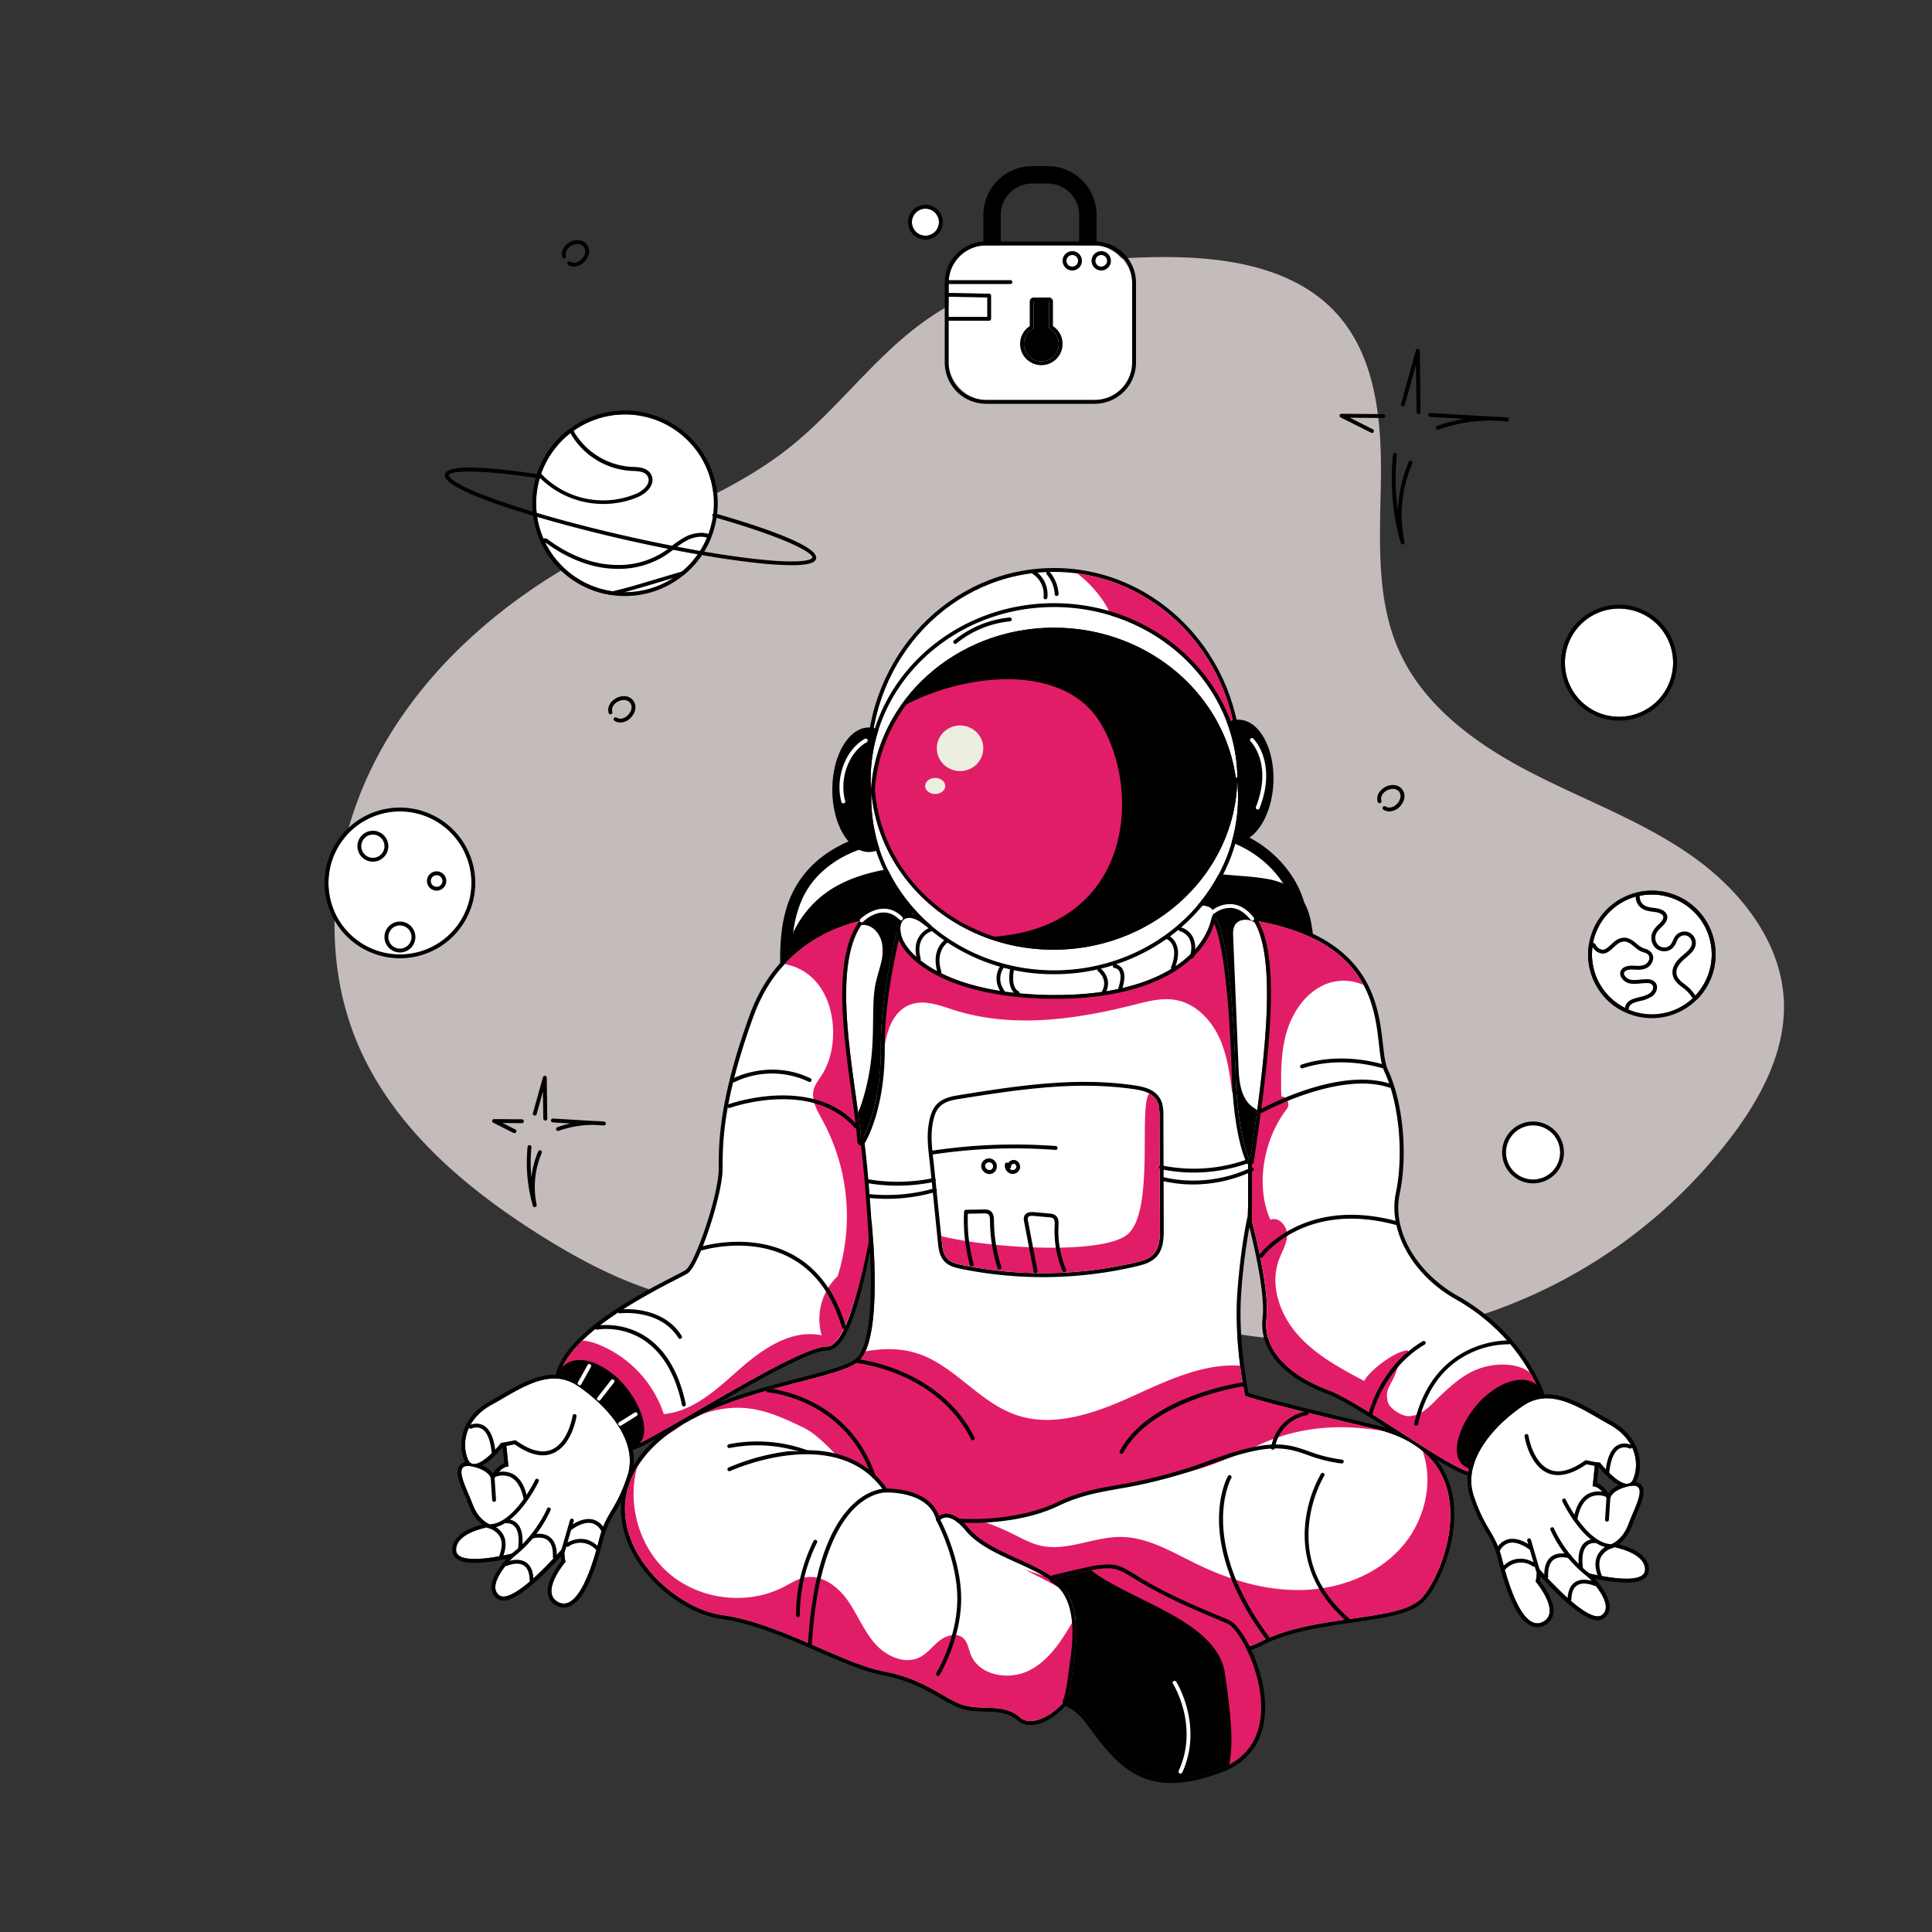 <svg xmlns="http://www.w3.org/2000/svg" width="1000" height="1000" viewBox="0 0 1000 1000">
  <rect x="0" y="0" width="1000" height="1000" fill="#333333" stroke="none"/>
  <g id="f472c174-ebd4-433e-bcc3-d66e2d7cf428" data-name="Password is changed">
    <g id="b9c77ef3-aada-41b2-9bb4-de27dfca851a" data-name="background">
      <path d="M370.34,674.62c-32.51-2.74-62.73-17.73-90.36-35.06-38.85-24.37-75.66-55.51-94.08-97.5C165,494.47,171,437.59,195.31,391.68s65.49-81.43,111.49-105.6c34.08-17.91,71.49-30.37,101.65-54.31,24.8-19.69,43.58-46.32,69.22-64.92,35.37-25.64,80.72-33.66,124.41-33.8,32.56-.11,68.25,5.28,90,29.51C712.24,185,715.16,217.8,714.75,248s-2.88,61.73,9.56,89.22c12.85,28.39,39.71,47.87,67.35,62.24s57.35,25.08,83,42.84S922,487,923.32,518.14c1.12,26.05-12.11,50.64-28,71.32A267.22,267.22,0,0,1,581.5,673.75c-30.2-12.45-59-30.68-91.49-33.76-40.76-3.87-79.41,16.66-115.2,36.55" style="fill: #c4bbbb"/>
    </g>
    <g id="abbb5e9f-c98b-4d37-93a3-b6133769aca8" data-name="Planets">
      <g>
        <circle cx="207" cy="457" r="37" style="fill: #fff"/>
        <path d="M207,420a37,37,0,1,1-37,37,37,37,0,0,1,37-37m0-2a39,39,0,1,0,39,39,39.05,39.05,0,0,0-39-39Z"/>
      </g>
      <g>
        <circle cx="193" cy="438" r="6" style="fill: #fff"/>
        <path d="M193,432a6,6,0,1,1-6,6,6,6,0,0,1,6-6m0-2a8,8,0,1,0,8,8,8,8,0,0,0-8-8Z"/>
      </g>
      <g>
        <circle cx="207" cy="485" r="6" style="fill: #fff"/>
        <path d="M207,479a6,6,0,1,1-6,6,6,6,0,0,1,6-6m0-2a8,8,0,1,0,8,8,8,8,0,0,0-8-8Z"/>
      </g>
      <g>
        <circle cx="226" cy="456" r="3" style="fill: #fff"/>
        <path d="M226,453a3,3,0,1,1-3,3,3,3,0,0,1,3-3m0-2a5,5,0,1,0,5,5,5,5,0,0,0-5-5Z"/>
      </g>
      <g>
        <circle cx="855" cy="494" r="31" style="fill: #fff"/>
        <path d="M855,463a31,31,0,1,1-31,31,31,31,0,0,1,31-31m0-2a33,33,0,1,0,33,33,33,33,0,0,0-33-33Z"/>
      </g>
      <g>
        <path d="M840.62,487.33c3.49,0,5.74,3.89,9,5.21,1.23.5,2.7.68,3.54,1.7,1.38,1.68-.08,4.38-2.1,5.19a8.5,8.5,0,0,1-3.17.5c-1.1,0-2.21-.1-3.29-.11h-.06c-2.16,0-4.61.62-5.57,2.55-1.37,2.75,1.45,6,4.45,6.62a11.53,11.53,0,0,0,2.48.25c2.09,0,4.21-.4,6.32-.4h.38a3.49,3.49,0,0,1,2.54.84c1.19,1.29.14,3.45-1.3,4.44-3.81,2.64-10.07,1.75-12.23,5.85a4.94,4.94,0,0,0-.53,1.74A30.88,30.88,0,0,1,824.27,490a6.27,6.27,0,0,0,5.22,3.56,3.64,3.64,0,0,0,.57,0c4.09-.51,6.28-6,10.41-6.19h.15m0-2h-.22c-2.87.1-4.88,2-6.65,3.62-1.34,1.24-2.6,2.42-3.94,2.59l-.32,0a4.4,4.4,0,0,1-3.47-2.51,2,2,0,0,0-1.75-1.05,1.5,1.5,0,0,0-.37,0,2,2,0,0,0-1.62,1.71,32.93,32.93,0,0,0,17.92,33.74,1.9,1.9,0,0,0,.9.22,2,2,0,0,0,2-1.77,2.64,2.64,0,0,1,.31-1c.86-1.64,3-2.18,5.51-2.8a18.14,18.14,0,0,0,6.09-2.34,6.3,6.3,0,0,0,2.65-4.23,4,4,0,0,0-1-3.21,5.51,5.51,0,0,0-4-1.49h-.43a33.29,33.29,0,0,0-3.36.21c-1,.09-2,.19-3,.19a9.86,9.86,0,0,1-2.06-.2,4.69,4.69,0,0,1-3-2.3,1.54,1.54,0,0,1-.07-1.48c.52-1.06,2.3-1.44,3.78-1.44.53,0,1,0,1.55.05s1.19.06,1.8.06a10.68,10.68,0,0,0,3.9-.64,6.46,6.46,0,0,0,3.75-4.23,4.5,4.5,0,0,0-.83-4.08,6.74,6.74,0,0,0-3.45-2c-.32-.1-.63-.2-.89-.31a12.67,12.67,0,0,1-3.14-2.15c-1.8-1.5-3.85-3.2-6.63-3.2Z"/>
        <path d="M855,463a31,31,0,0,1,22.5,52.31,19.29,19.29,0,0,0-4.69-5.21c-2.06-1.6-4.48-3.21-5-5.76-.68-3.12,1.76-6,4.19-8.07s5.25-4.24,5.71-7.39a6.08,6.08,0,0,0-3.7-6.36,5.38,5.38,0,0,0-2-.38,6.11,6.11,0,0,0-5,2.56c-1,1.43-1.31,3.27-2.53,4.49a4.24,4.24,0,0,1-3,1.19,4.61,4.61,0,0,1-3-1.06,5.31,5.31,0,0,1-1.24-6.05c.77-1.71,2.32-2.91,3.62-4.26s2.45-3.15,2.08-5c-.49-2.36-3.17-3.52-5.54-3.89s-5-.41-6.85-1.94a5.43,5.43,0,0,1-1.82-4.55A31.56,31.56,0,0,1,855,463m0-2a33.33,33.33,0,0,0-6.75.69,2,2,0,0,0-1.59,1.87,7.35,7.35,0,0,0,2.55,6.18c1.95,1.62,4.38,1.93,6.52,2.2.43.05.87.11,1.29.18,1.63.25,3.62,1,3.89,2.31.17.83-.4,2-1.56,3.19-.29.31-.59.6-.89.89a12.91,12.91,0,0,0-3.11,3.94,7.29,7.29,0,0,0,1.75,8.39,6.63,6.63,0,0,0,4.29,1.54,6.24,6.24,0,0,0,4.45-1.77,10.06,10.06,0,0,0,1.95-3.19,11.89,11.89,0,0,1,.82-1.6,4.09,4.09,0,0,1,3.33-1.68,3.51,3.51,0,0,1,1.31.24,4.08,4.08,0,0,1,2.44,4.2c-.32,2.19-2.45,4-4.51,5.73l-.52.43c-3.93,3.35-5.57,6.72-4.84,10,.65,3,3,4.83,5.13,6.44l.63.48a17.21,17.21,0,0,1,4.2,4.65,2,2,0,0,0,1.49,1h.23a2,2,0,0,0,1.45-.62A33,33,0,0,0,855,461Z"/>
      </g>
      <g>
        <circle cx="838" cy="343" r="28" style="fill: #fff"/>
        <path d="M838,315a28,28,0,1,1-28,28,28,28,0,0,1,28-28m0-2a30,30,0,1,0,30,30,30,30,0,0,0-30-30Z"/>
      </g>
      <g>
        <circle cx="323.5" cy="260.5" r="46" style="fill: #fff"/>
        <path d="M323.5,214.5a46,46,0,1,1-46,46,46,46,0,0,1,46-46m0-2a48,48,0,1,0,48,48,48.05,48.05,0,0,0-48-48Z"/>
      </g>
      <g>
        <circle cx="479" cy="115" r="7" style="fill: #fff"/>
        <path d="M479,108a7,7,0,1,1-7,7,7,7,0,0,1,7-7m0-2a9,9,0,1,0,9,9,9,9,0,0,0-9-9Z"/>
      </g>
      <g>
        <circle cx="793.5" cy="596.5" r="14" style="fill: #fff"/>
        <path d="M793.5,582.5a14,14,0,1,1-14,14,14,14,0,0,1,14-14m0-2a16,16,0,1,0,16,16,16,16,0,0,0-16-16Z"/>
      </g>
      <path d="M542.32,95a16.27,16.27,0,0,1,16.25,16.25v20.5A16.27,16.27,0,0,1,542.32,148h-8.07A16.27,16.27,0,0,1,518,131.75v-20.5A16.27,16.27,0,0,1,534.25,95h8.07m0-9h-8.07A25.26,25.26,0,0,0,509,111.25v20.5A25.26,25.26,0,0,0,534.25,157h8.07a25.25,25.25,0,0,0,25.25-25.25v-20.5A25.25,25.25,0,0,0,542.32,86Z"/>
      <g>
        <rect x="491" y="127" width="95" height="80" rx="19.38" style="fill: #fff"/>
        <path d="M566.62,127A19.38,19.38,0,0,1,586,146.38v41.24A19.38,19.38,0,0,1,566.62,207H510.38A19.38,19.38,0,0,1,491,187.62V146.38A19.38,19.38,0,0,1,510.38,127h56.24m0-2H510.38A21.4,21.4,0,0,0,489,146.38v41.24A21.4,21.4,0,0,0,510.38,209h56.24A21.4,21.4,0,0,0,588,187.62V146.38A21.4,21.4,0,0,0,566.62,125Z"/>
      </g>
      <g>
        <path d="M543,170V156h-8V170a9,9,0,1,0,8,0Z"/>
        <path d="M543,156V170a9,9,0,1,1-8,0V156h8m0-2h-8a2,2,0,0,0-2,2v12.79a11,11,0,1,0,12,0V156a2,2,0,0,0-2-2Z"/>
      </g>
      <path d="M512,166H491a1,1,0,0,1,0-2h20V154l-20-.41a1,1,0,0,1-1-1,1,1,0,0,1,1-1l21,.43a1,1,0,0,1,1,1v12A1,1,0,0,1,512,166Z"/>
      <path d="M555,140a5,5,0,1,1,5-5A5,5,0,0,1,555,140Zm0-8a3,3,0,1,0,3,3A3,3,0,0,0,555,132Z"/>
      <path d="M570,140a5,5,0,1,1,5-5A5,5,0,0,1,570,140Zm0-8a3,3,0,1,0,3,3A3,3,0,0,0,570,132Z"/>
      <path d="M523,147H491a1,1,0,0,1,0-2h32a1,1,0,0,1,0,2Z"/>
      <g>
        <g>
          <path d="M355.41,279.81c-3.75,2-6.88,4.92-10.39,7.29-10,6.76-22.8,8.64-34.65,6.45-10.28-1.9-19.84-6.67-28.24-12.93A46,46,0,0,0,317.07,306c6.21-1.44,12.36-3.25,18.45-5.06L353,295.79a46.18,46.18,0,0,0,12.94-17.52C362.53,277.23,358.62,278.12,355.41,279.81Z" style="fill: #fff"/>
          <path d="M362.82,277.83a10.94,10.94,0,0,1,3.12.44A46.18,46.18,0,0,1,353,295.79L335.52,301c-6.09,1.81-12.24,3.62-18.45,5.06a46,46,0,0,1-34.94-25.42c8.4,6.26,18,11,28.24,12.93a52.6,52.6,0,0,0,9.46.87A44.84,44.84,0,0,0,345,287.1c3.51-2.37,6.64-5.32,10.39-7.29a16.28,16.28,0,0,1,7.41-2m0-2a18.27,18.27,0,0,0-8.34,2.21,47.91,47.91,0,0,0-6.87,4.67c-1.21.93-2.46,1.89-3.71,2.74a42.63,42.63,0,0,1-24.07,7,50.76,50.76,0,0,1-9.1-.84c-9.31-1.72-18.53-5.95-27.41-12.57a2,2,0,0,0-1.19-.39,2,2,0,0,0-1.8,2.87A47.88,47.88,0,0,0,316.79,308a1.37,1.37,0,0,0,.28,0,1.73,1.73,0,0,0,.45-.05c6.09-1.41,12-3.14,18.57-5.09l8.74-2.6,8.74-2.59a2,2,0,0,0,.71-.39,48.32,48.32,0,0,0,13.5-18.27,2,2,0,0,0-1.26-2.69,12.83,12.83,0,0,0-3.7-.53Z"/>
        </g>
        <g>
          <path d="M329.39,255.5c3.74-1.57,7.86-5.46,5.86-9-1.47-2.59-5.07-2.67-8-2.78a38.89,38.89,0,0,1-31.39-18.57c-.19-.32-.36-.65-.54-1a46.13,46.13,0,0,0-15.15,21,44.21,44.21,0,0,0,49.26,10.34Z" style="fill: #fff"/>
          <path d="M295.28,224.18c.18.32.35.65.54,1a38.89,38.89,0,0,0,31.39,18.57c3,.11,6.57.19,8,2.78,2,3.54-2.12,7.43-5.86,9a44.21,44.21,0,0,1-49.26-10.34,46.13,46.13,0,0,1,15.15-21m0-2a2,2,0,0,0-1.23.43,47.92,47.92,0,0,0-15.8,21.88,2,2,0,0,0,.44,2,46.53,46.53,0,0,0,51.47,10.8c2.65-1.11,6.14-3.56,7.26-6.84a5.94,5.94,0,0,0-.43-5c-2-3.52-6.37-3.68-9.56-3.79h-.15a37,37,0,0,1-29.75-17.6l-.3-.54-.2-.37a2,2,0,0,0-1.35-1,2.58,2.58,0,0,0-.4,0Z"/>
        </g>
      </g>
      <path d="M409.68,292.54a173.71,173.71,0,0,1-18-1.17c-18.46-2-42.64-6.25-68.06-12-38.6-8.76-95.3-25-93.29-33.86,1.35-6,27.63-3.18,49.43.18a1,1,0,0,1-.3,2c-33.72-5.2-46.69-3.88-47.18-1.72,0,.15-.55,3.83,25.42,13,17.44,6.16,41,12.72,66.36,18.47s49.44,10,67.84,12c27.37,2.94,28.5-.61,28.54-.76.55-2.44-12.58-10.06-51-21.08a1,1,0,1,1,.56-1.92c20.24,5.8,54,16.56,52.42,23.44C422.17,290.06,421.61,292.54,409.68,292.54Z"/>
    </g>
    <g id="f77ea57f-5167-4854-9693-1a953a359980" data-name="pattern">
      <path d="M734.23,214.33a1,1,0,0,1-1-1l-.31-24.65-5.8,20.9a1,1,0,1,1-1.93-.53l7.67-27.66a1,1,0,0,1,2,.26l.4,31.66a1,1,0,0,1-1,1Z"/>
      <path d="M744.2,222.39a1,1,0,0,1-.34-1.94,83.18,83.18,0,0,1,14.1-3.64l-17.82-1.06a1,1,0,1,1,.12-2l32.59,1.93c2.43,0,4.84.18,7.25.44a1,1,0,0,1-.16,2l-7.16-.43a81,81,0,0,0-28.25,4.65A1,1,0,0,1,744.2,222.39Z"/>
      <path d="M726,281.81a1,1,0,0,1-1-.73A122.47,122.47,0,0,1,721,235.41a1,1,0,0,1,1.09-.9,1,1,0,0,1,.9,1.1,120.41,120.41,0,0,0,.58,28.82,69.88,69.88,0,0,1,5.57-25.29,1,1,0,1,1,1.83.79,68.16,68.16,0,0,0-4,40.67,1,1,0,0,1-.73,1.18A1,1,0,0,1,726,281.81Z"/>
      <path d="M710.1,224.07a.91.91,0,0,1-.45-.11l-15.75-7.9a1,1,0,0,1-.52-1.12,1,1,0,0,1,1-.77h0l21.62.18a1,1,0,0,1,1,1,1,1,0,0,1-1,1h0l-17.33-.14,11.91,6a1,1,0,0,1-.45,1.89Z"/>
      <path d="M719.07,420a5.65,5.65,0,0,1-3-.89,1,1,0,0,1-.31-1.38,1,1,0,0,1,1.38-.31c2.06,1.3,4.52.2,6.06-1.46s2.42-4.22,1-6.15-4.17-1.77-6.19-.74-3.73,3.11-3,5.44a1,1,0,0,1-1.91.58c-1-3.43,1.28-6.39,4-7.8s6.52-1.55,8.69,1.31,1,6.43-1.07,8.71A7.85,7.85,0,0,1,719.07,420Z"/>
      <path d="M282.22,580a1,1,0,0,1-1-1L281,565l-3.22,11.61a1,1,0,1,1-1.92-.54L281,557.73a1,1,0,0,1,2,.26l.27,21a1,1,0,0,1-1,1Z"/>
      <path d="M288.84,585.37a1,1,0,0,1-.95-.67,1,1,0,0,1,.61-1.27,54.82,54.82,0,0,1,6.76-1.93l-9.14-.54a1,1,0,1,1,.12-2l21.63,1.29c1.62,0,3.23.12,4.84.29a1,1,0,0,1,.89,1.07,1,1,0,0,1-1.06.92l-4.75-.28a53.43,53.43,0,0,0-18.62,3.06A1,1,0,0,1,288.84,585.37Z"/>
      <path d="M276.79,624.81a1,1,0,0,1-1-.73,81.69,81.69,0,0,1-2.71-30.44,1,1,0,0,1,1.1-.9,1,1,0,0,1,.89,1.1,78.7,78.7,0,0,0,0,15.5A46.5,46.5,0,0,1,278.55,596a1,1,0,1,1,1.84.79,44.82,44.82,0,0,0-2.62,26.79,1,1,0,0,1-.74,1.18Z"/>
      <path d="M266.2,586.48a1,1,0,0,1-.45-.1l-10.45-5.25a1,1,0,0,1-.53-1.13,1,1,0,0,1,1-.76h0l14.36.11a1,1,0,0,1,0,2h0l-10-.08,6.61,3.32a1,1,0,0,1,.44,1.34A1,1,0,0,1,266.2,586.48Z"/>
      <path d="M321.07,374a5.65,5.65,0,0,1-3-.89,1,1,0,0,1-.31-1.38,1,1,0,0,1,1.38-.31c2.06,1.3,4.52.2,6.06-1.46s2.42-4.22.95-6.15-4.17-1.77-6.19-.74-3.73,3.11-3,5.44a1,1,0,0,1-1.91.58c-1-3.43,1.28-6.39,4-7.8s6.52-1.55,8.69,1.31,1,6.43-1.07,8.71A7.85,7.85,0,0,1,321.07,374Z"/>
      <path d="M297.07,138a5.65,5.65,0,0,1-3-.89,1,1,0,0,1-.31-1.38,1,1,0,0,1,1.38-.31c2.06,1.3,4.52.2,6.06-1.46s2.42-4.22.95-6.15-4.17-1.77-6.19-.74-3.73,3.11-3,5.44a1,1,0,0,1-1.91.58c-1-3.43,1.28-6.39,4-7.8s6.52-1.55,8.69,1.31,1,6.43-1.07,8.71A7.85,7.85,0,0,1,297.07,138Z"/>
    </g>
    <g id="a9c01e3b-f151-4370-b055-461dc0c9b322" data-name="astronaut">
      <g>
        <path d="M407.52,514c-1.29-19.56-2.15-40.8,8.94-57,7.8-11.38,20.64-18.54,34-22.17s27.26-4.09,41.06-4.52l89.19-2.82c21.68-.68,44.35-1.16,63.85,8.32s34.33,32.38,27.21,52.86" style="fill: #fff"/>
        <path d="M410.52,514c-1.37-20.92-2.59-45.27,13.46-61.32,16.86-16.87,42.26-18.52,64.71-19.25q40.44-1.33,80.89-2.56c12.26-.38,24.57-1,36.84-.47,11.56.52,23.37,2.2,34.05,6.87,17,7.44,31.88,24.91,29.88,44.17a32.65,32.65,0,0,1-1.52,6.47,3,3,0,1,0,5.78,1.59c7-20.39-5.93-41.87-22.77-52.93-10-6.59-22-9.69-33.82-11.2-12.23-1.56-24.6-1.24-36.89-.86l-83.33,2.63c-24.47.77-51.53.66-72,16.12a52.17,52.17,0,0,0-18.95,27.57c-3.22,11.21-3.33,23.11-2.8,34.67.13,2.84.31,5.67.5,8.5a3.06,3.06,0,0,0,3,3,3,3,0,0,0,3-3Z"/>
      </g>
      <g>
        <path d="M403.56,579c3.82-18.56,1.52-37.76,1.94-56.71s4.26-39.14,17.61-52.59c14.49-14.57,36.6-17.86,57.11-19.2,55.42-3.61,111,1.31,166.33,6.23,8,.71,16.67,1.71,22.43,7.3,5.93,5.76,7.08,14.71,7.9,22.93l7.28,73.41c.74,7.42,1.47,15-.06,22.28s-5.69,14.43-12.41,17.67c-4.35,2.1-9.31,2.39-14.13,2.65l-201,10.87c-12.63.68-25.87,1.25-37.3-4.18s-20.06-19-15.55-30.8"/>
        <path d="M406.45,579.82c5.18-25.56-1-51.83,4-77.37,2.06-10.52,6-21,13.26-29s17-12.79,27.3-15.6c10.87-3,22.14-3.91,33.35-4.55,14-.81,28-1.08,42-1,28.25.24,56.45,2.07,84.59,4.37q10.57.87,21.12,1.8c6.54.57,13.13,1,19.64,1.82,4.91.65,10.24,1.79,14.16,5,4.07,3.36,5.84,8.41,6.85,13.43,1.17,5.9,1.49,12,2.08,18l2.1,21.14,4.17,42c1.11,11.24,2.7,24.92-5.68,34-3.95,4.28-9.23,5.58-14.87,6-7,.51-13.95.77-20.92,1.15l-85.08,4.6-84.81,4.58c-6.7.37-13.39.81-20.09,1a85.4,85.4,0,0,1-18.43-.89c-5.54-1-11.09-2.85-15.59-6.34A27.26,27.26,0,0,1,407,592.83a17.87,17.87,0,0,1-.37-13.16,3,3,0,0,0-2.1-3.69,3.07,3.07,0,0,0-3.69,2.1c-3.89,10.54,1.36,22.15,9.42,29.17,9.71,8.45,23,10.16,35.41,10,6.82-.08,13.63-.57,20.44-.94l21.83-1.18,43.66-2.36,87.33-4.72L641,606.89c7.08-.39,14.22-.53,21.27-1.23,6.45-.63,12.5-2.51,17.08-7.3A30.78,30.78,0,0,0,687,583.47c1.45-6.91,1-14,.37-21-.69-7.2-1.42-14.4-2.14-21.59l-4.3-43.38c-.65-6.51-1-13.11-2.23-19.54-1-5.63-3-11.23-7-15.47S661.92,456,656.23,455c-6.38-1.19-12.94-1.5-19.4-2.07-29-2.56-58-5-87.05-6.05-14.46-.53-28.94-.72-43.41-.42-13.23.27-26.58.69-39.71,2.35-11.5,1.46-23,4-33.28,9.6a53.61,53.61,0,0,0-22.93,24.52c-11.05,23.69-7.05,50-7.71,75.23a116.82,116.82,0,0,1-2.07,20.1,3.07,3.07,0,0,0,2.09,3.69,3,3,0,0,0,3.69-2.09Z"/>
      </g>
      <g>
        <path d="M482,474c-35-3-76,8-92,52s-16,66-16,79-12,50-18,54-66,30-67,57,21.55,41.67,44,30c25-13,81-49,95-49s23-66,23-66,7,63-7,74-86,15-112,51,13,76,42,80,62,25,83,29,30,13,40,17,22-1,31,7,38-10,38-56c0,0,57,32,86,17s72-10,84-23,35.5-73.5-24.5-87.5-67-17-67-17-6-27-4-54,6-42,6-42,11,39,9,56,13,30,32,37,72,48,76,42,40-26,33-42-20-34-43-47-35-36-31-55,2-46-6-63,11-79-101-81S482,474,482,474Z" style="fill: #fff"/>
        <path d="M540.05,472.72c18.84,0,43.45.21,75.45.78,112,2,93,64,101,81s10,44,6,63,8,42,31,55,36,31,43,47-29,36-33,42a1.63,1.63,0,0,1-1.46.6c-9.57,0-56.83-36.07-74.54-42.6-19-7-34-20-32-37s-9-56-9-56-4,15-6,42,4,54,4,54,7,3,67,17S748,814,736,827s-55,8-84,23c-5.51,2.85-12,4-19,4-29.62,0-67-21-67-21,0,39-20.81,57.84-32.64,57.84A7.89,7.89,0,0,1,528,889c-9-8-21-3-31-7s-19-13-40-17-54-25-83-29-68-44-42-80,98-40,112-51,7-74,7-74-9,66-23,66-70,36-95,49a33.88,33.88,0,0,1-15.62,4c-16.17,0-29.14-13.43-28.38-34,1-27,61-53,67-57s18-41,18-54,0-35,16-79c14.4-39.59,49-52.46,81.32-52.46,3.6,0,7.17.16,10.68.46,0,0,11-1.28,58-1.28m0-2c-43.8,0-56.33,1.09-58.07,1.27-3.56-.3-7.15-.45-10.66-.45-18.12,0-34.84,4-48.35,11.64-16.3,9.18-28,23.36-34.85,42.14C372,569.65,372,591.78,372,605c0,13.64-12.28,49.11-17.11,52.34-.84.56-3.18,1.76-6.15,3.29C330.53,670,287.89,692,287,715.93c-.4,10.9,2.92,20.58,9.35,27.25a28.92,28.92,0,0,0,21,8.87,35.62,35.62,0,0,0,16.54-4.28c1.77-.92,3.7-1.95,5.75-3.08a61.39,61.39,0,0,0-9.29,10.14c-12.49,17.29-9.61,33.77-5,44.55,4.09,9.58,11.42,18.8,20.63,26,8.87,6.9,18.71,11.39,27.72,12.63,16.09,2.22,33.85,9.94,49.52,16.76,12.34,5.37,24,10.44,33.38,12.22,14,2.67,22.33,7.49,29.7,11.75a79.89,79.89,0,0,0,9.93,5.15c4.42,1.76,9.09,1.9,13.61,2,6.19.18,12,.35,16.8,4.59a9.85,9.85,0,0,0,6.69,2.35c7.3,0,15.88-5.81,22.4-15.16,5.3-7.62,11.57-20.86,12.19-41.36,9.47,5,39.75,19.68,65.08,19.68,7.78,0,14.47-1.42,19.89-4.22,14.06-7.28,31.72-9.78,47.3-12,16.48-2.33,30.71-4.35,37.25-11.43,8.44-9.15,20.06-36.78,13.16-59.27a41.18,41.18,0,0,0-7-13.52c9,5.46,15.15,8.53,18.44,8.53a3.49,3.49,0,0,0,3.12-1.49c.9-1.34,4.48-4.12,8.28-7.06,12.2-9.45,30.63-23.73,24.89-36.85-6.14-14-18.73-33.74-43.85-47.94-21.65-12.24-34-34-30-52.85,4.31-20.5,1.73-47.52-6.15-64.26-1.37-2.92-1.91-7.65-2.53-13.13-1.41-12.38-3.34-29.34-16.67-43.37-15.71-16.54-43.05-24.93-83.57-25.65-28.83-.51-54.23-.78-75.49-.78ZM646.23,721c-1.06-5.26-5.47-29-3.74-52.34a307.74,307.74,0,0,1,4.2-33.51c3.06,12.26,8.21,35.36,6.82,47.13-1.89,16.11,10.56,30.73,33.3,39.11,6.93,2.55,18.72,9.88,30.92,17.73q-2.78-.86-5.78-1.56c-48.83-11.39-62.4-15.46-65.72-16.56Zm-273.59,4.78C395.29,712.7,419.92,699,428,699c4.1,0,7.81-3.76,11.32-11.48,2.54-5.59,5-13.35,7.37-23,1.43-5.89,2.64-11.82,3.61-17,1.11,20.85.68,49.49-7.54,55.95-4.34,3.41-15.7,6.36-28.84,9.77-12.6,3.27-27.31,7.09-41.28,12.57Z"/>
      </g>
      <g>
        <path d="M647,750c9-4,31-16,69.28-9.23-1.53-.45-3.12-.88-4.78-1.27-60-14-67-17-67-17s-1.38-6.21-2.59-15.64c-19-1.26-37.69,7.65-55.32,15.67-19.22,8.73-41,16.74-60.94,9.75-19.11-6.71-32-25.9-51.32-31.91-8.55-2.65-17.48-2.45-26.36-.92a14.48,14.48,0,0,1-4,5.55c-10,7.85-49.5,12.14-80.77,27C384,725,397,729.74,416,739c14.29,7,27.14,30.94,43,32,8.51.57,16.14,10.58,26,15,7.51,3.37,17.25,1.44,24.12,1.69,16.25.61,38.93-11.57,54.88-14.69C612.73,763.46,621.27,761.44,647,750Z" style="fill: #e21d67"/>
        <path d="M357.76,731.82h.43l1.61-.93Z" style="fill: #e21d67"/>
      </g>
      <path d="M796.81,727.57a26.19,26.19,0,0,0,.58-4.28,10.69,10.69,0,0,0-.89-3.79,98.19,98.19,0,0,0-4.51-9c-5-4-12.64-4.78-19.26-3.85-11.18,1.56-18.49,7.64-26.73,15.35-4.88,4.57-9.58,11-17,11-3.54,0-9.91-4-10.69-7.42C716.69,718.34,720,718,723,709c1-3.2,8.34-10.41,5-10-6.61.82-19.19,10.52-21.93,15.78-12.37-6.58-25-13.37-34.31-23.87s-14.62-25.65-9.8-38.81c1.58-4.31,4.21-8.42,4.23-13s-4.44-9.55-8.65-7.74c-7.81-17.43-3.67-41.53,8.41-57.19a4.26,4.26,0,0,0-2.65-6.78l-.1,0c-.22-11-.38-22.28,2.68-32.89s9.89-20.69,20.06-25a25.19,25.19,0,0,1,19.86.35c-8.13-15.29-25.31-29.48-63.68-34.48.15,2.18.36,4.34.6,6.42a800.22,800.22,0,0,1,2.83,148.84c.58-2.71,1-4.12,1-4.12s11,39,9,56,13,30,32,37,72,48,76,42C766.85,756.48,792.6,741.65,796.81,727.57Z" style="fill: #e21d67"/>
      <path d="M448,575.24c7.93-6.81,8.47-18.62,9.33-29s4-22.57,13.81-26.24c7.32-2.75,15.34.47,22.79,2.83,29.88,9.46,62.37,5,92.75-2.68,7.4-1.88,15.08-4,22.56-2.41,9.78,2,17.47,10,21.7,19s5.55,19.12,6.82,29a153.41,153.41,0,0,0,7-63.78c-.72-6.91-2.09-14.19-6.71-19.38-5.65-6.35-15-8.14-23.45-7.1s-16.36,4.47-24.47,7a121.3,121.3,0,0,1-74.66-.87c-15.47-5.25-32.17-13.7-47.18-7.27-11.65,5-18.24,18.07-18.89,30.73s3.6,25,8.39,36.76" style="fill: #e21d67"/>
      <g>
        <path d="M556.24,837.65c-6,10.35-12.53,21.23-23.12,26.8s-26.38,3-30.71-8.17c-1.13-2.91-1.52-6.34-3.85-8.42-3.33-3-8.72-1.45-12.23,1.3s-6.21,6.57-10.18,8.61c-7.87,4-17.72-.58-23.48-7.28s-9-15.23-14.12-22.42S425,814.74,416.31,816.55c-3.74.78-7,2.94-10.39,4.71-19.08,10-44.21,6.89-60.3-7.43-14.9-13.27-21.12-35.34-15.83-54.51-21.41,35.1,16.1,72.8,44.21,76.68,29,4,62,25,83,29s30,13,40,17,22-1,31,7c7.5,6.66,28.85-4.73,35.78-35.29Z" style="fill: #e21d67"/>
        <path d="M736.31,751c6.11,17.1.72,37.33-11.65,50.74-12.84,13.91-32.08,20.88-51,21.26s-37.56-5.32-54.57-13.61c-12.52-6.1-25.05-13.81-39-13.89s-27.68,7.6-41.3,4.58c-6.58-1.46-12.35-5.31-18.53-8S501.9,783.74,496,787c8.83,10.61,26.3,21.32,38.61,27.56,11.21,5.68,22.7,11.61,31.35,20.62,0-.73,0-1.44,0-2.18,0,0,57,32,86,17s72-10,84-23C745.84,816.34,763.41,773.73,736.31,751Z" style="fill: #e21d67"/>
      </g>
      <g>
        <path d="M345.46,742.57a67.37,67.37,0,0,0,8.09-5.4A89.58,89.58,0,0,0,345.46,742.57Z" style="fill: #e21d67"/>
        <path d="M461.75,473.93c-20.35,1.66-40.74,8.9-55.66,25.09a27.55,27.55,0,0,1,16.29,9.15c5.91,6.8,8.58,16,8.82,25,.22,8.22-1.53,16.63-6,23.54-1.44,2.25-3.17,4.37-3.93,6.92-1.65,5.57,1.71,11.24,4.5,16.33a103.74,103.74,0,0,1,7.81,80.57,30.73,30.73,0,0,0-8.29,30.64c-15.33-3.32-30.18,6.71-42,17.07s-24.07,22.25-39.69,23.69A58.93,58.93,0,0,0,309,695.6a29,29,0,0,0-7.56-1.77c-6,5.89-10.51,12.17-11.95,18.55a46.09,46.09,0,0,0,5.55,8.48c5.38,6.68,10.86,13.46,17.84,18.45,5.76,4.13,12.77,6.94,19.78,6.86L333,746c25-13,81-49,95-49,9.66,0,18.42-36.52,22-56-1.29-53.47-12.79-103.8,7.5-153.06C459.32,483.54,461.31,478.6,461.75,473.93Z" style="fill: #e21d67"/>
      </g>
      <g>
        <path d="M449.37,474.62c-22,20.75-5.78,85.27-3.61,116.21,0,0,10.39-16.4,10.18-48.41S466.36,474,466.36,474,457.1,467.32,449.37,474.62Z" style="fill: #fff"/>
        <path d="M457.68,471.2a16.59,16.59,0,0,1,8.68,2.77s-10.64,36.43-10.42,68.45-10.18,48.41-10.18,48.41c-2.17-30.94-18.38-95.46,3.61-116.21a11.76,11.76,0,0,1,8.31-3.42m0-2a13.77,13.77,0,0,0-9.69,4c-17.76,16.77-11.92,58.89-7.23,92.73,1.29,9.34,2.52,18.16,3,25.08a2,2,0,0,0,1.51,1.8,1.66,1.66,0,0,0,.49.07,2,2,0,0,0,1.69-.94c.44-.69,10.7-17.27,10.49-49.5-.21-31.36,10.23-67.51,10.34-67.87a2,2,0,0,0-.76-2.18,18.54,18.54,0,0,0-9.84-3.15Z"/>
      </g>
      <path d="M445.29,573.1c-.31.89-.8,1.71-1.18,2.59.74,5.58,1.34,10.71,1.65,15.14,0,0,10.39-16.4,10.18-48.41S466.36,474,466.36,474s-9.26-6.65-17,.65a24.75,24.75,0,0,0-3.52,4.15,8.06,8.06,0,0,1,3.55.37c3.59,1.26,6.08,4.74,7,8.43a24.27,24.27,0,0,1-.49,11.29c-.89,3.69-2.16,7.3-2.86,11C450.21,525.1,455,545,445.29,573.1Z"/>
      <g>
        <path d="M645.5,472.5C662.61,487.9,655,547,647,601c0,0-6.5-12.5-7.5-45.5s-4.16-74.83-11.58-81.92C627.92,473.58,635.5,463.5,645.5,472.5Z" style="fill: #fff"/>
        <path d="M637.09,468.76c2.47,0,5.32,1,8.41,3.74C662.61,487.9,655,547,647,601c0,0-6.5-12.5-7.5-45.5s-4.16-74.83-11.58-81.92c0,0,3.62-4.82,9.17-4.82m0-2h0c-6.47,0-10.6,5.39-10.77,5.62a2,2,0,0,0,.22,2.65c5.41,5.17,9.61,36,11,80.53,1,33.08,7.45,45.84,7.73,46.36A2,2,0,0,0,647,603l.33,0a2,2,0,0,0,1.65-1.68c8.84-59.68,15.33-114.55-2.14-130.28-3.14-2.82-6.42-4.25-9.75-4.25Z"/>
      </g>
      <path d="M647,601c1.3-8.76,2.59-17.66,3.76-26.48a21.72,21.72,0,0,1-2.94-1.95c-5.72-4.69-6.47-13-6.77-20.41l-2.76-67.25c-.09-2.17-.14-4.49,1.05-6.3,1.78-2.68,5.73-3.12,8.68-1.85a10.39,10.39,0,0,1,1.4.74,20,20,0,0,0-3.92-5c-10-9-17.58,1.08-17.58,1.08,7.42,7.09,10.58,48.92,11.58,81.92S647,601,647,601Z"/>
      <path d="M289,712c2-9,14-12,28-1s24,35.39,9,39.2S289,712,289,712Z"/>
      <g>
        <path d="M479.06,479.22c-8-7.15-14.91-4.76-12.61,4.76s21.79,29.78,75.7,31,80.51-19,85-39.89c0,0,4.48-6.56-7-6.56S479.06,479.22,479.06,479.22Z" style="fill: #fff"/>
        <path d="M620.15,468.5c11.47,0,7,6.56,7,6.56-4.36,20.27-29.6,39.94-80.49,39.94-1.48,0-3,0-4.5,0-53.91-1.19-73.41-21.44-75.7-31-1.39-5.77.58-8.92,4.14-8.92,2.32,0,5.31,1.34,8.47,4.16,0,0,129.62-10.72,141.09-10.72m0-2c-11.07,0-128.3,9.66-140.41,10.66-3.17-2.65-6.4-4.1-9.15-4.1a6.22,6.22,0,0,0-5,2.31c-1.14,1.45-2.24,4.19-1.07,9.08,1.26,5.23,7,13.21,19.5,19.9,14.34,7.72,34.44,12.08,58.11,12.6,1.52,0,3,0,4.54,0,23.74,0,44-4.37,58.68-12.63,12.75-7.19,21.15-17.31,23.69-28.55.54-.94,1.67-3.39.42-5.76s-4.3-3.56-9.29-3.56Z"/>
      </g>
      <g>
        <path d="M242.19,755.38c-3.53-8.24-1.23-20.94,12.32-28.33s29.57-19.72,44.35-9.86,32,28.34,25.87,46.82S313.64,782.48,310,797.27s-11.09,37-20.95,32,3.7-20.94,3.7-20.94a16.81,16.81,0,0,1,0-8.63s-27.1,32-34.5,25.87,9.86-22.17,9.86-22.17-32,8.62-32-1.23,19.71-12.32,19.71-12.32-7.39-1.24-11.09-11.09-11.09-22.18,0-19.71,9.86,8.62,9.86,8.62,3.69-8.62,8.62-8.62l-1.23-12.32h-2.46S245.88,764,242.19,755.38Z" style="fill: #fff"/>
        <path d="M286.91,713.52a21.08,21.08,0,0,1,11.95,3.67c14.78,9.86,32,28.34,25.87,46.82S313.64,782.48,310,797.27C306.61,810.62,300.26,830,291.8,830a6.2,6.2,0,0,1-2.8-.7c-9.85-4.93,3.7-20.94,3.7-20.94a16.81,16.81,0,0,1,0-8.63s-22.56,26.66-32.13,26.66a3.59,3.59,0,0,1-2.37-.79c-7.39-6.16,9.86-22.17,9.86-22.17s-13,3.49-22.41,3.49c-5.39,0-9.62-1.14-9.62-4.72,0-9.86,19.71-12.32,19.71-12.32s-7.39-1.24-11.09-11.09c-3.37-9-9.81-20-2.51-20a11.47,11.47,0,0,1,2.51.32c11.09,2.46,9.86,8.62,9.86,8.62s3.69-8.62,8.62-8.62l-1.23-12.32h-2.46s-8.68,11-14,11a3.39,3.39,0,0,1-3.21-2.42c-3.53-8.24-1.23-20.94,12.32-28.33,9.95-5.43,21.24-13.53,32.4-13.53m0-2c-9.57,0-19.14,5.57-27.58,10.48-2,1.17-3.91,2.27-5.78,3.29-14.07,7.67-17.29,21.34-13.2,30.88.11.26.23.5.35.72a4.59,4.59,0,0,0-3.07,2c-2.14,3.23.23,8.83,3,15.32.75,1.78,1.53,3.61,2.17,5.33a20.85,20.85,0,0,0,6.83,9.59c-6.37,1.67-15.58,5.43-15.58,13.12,0,3.06,2,6.72,11.62,6.72a87,87,0,0,0,16.32-2c-3.55,4.12-7.74,10-7.6,14.9a7,7,0,0,0,2.55,5.34,5.56,5.56,0,0,0,3.65,1.25c7.94,0,22.47-14.87,29.64-22.79a17.59,17.59,0,0,0,.31,2.27c-2.17,2.73-8.24,11.12-6.92,17.56a8,8,0,0,0,4.51,5.66,8.27,8.27,0,0,0,3.69.91c7.65,0,14.41-11.52,20.09-34.25a48.08,48.08,0,0,1,6.35-14.88,83.27,83.27,0,0,0,8.39-18.23c2.94-8.84,1.11-18.66-5.31-28.38-6.68-10.11-16.24-17.33-21.35-20.73a23.18,23.18,0,0,0-13.06-4Zm-37.31,47c4.24-2.27,8.53-7,10.52-9.45l.84,8.37c-2.47.87-4.48,3.09-5.91,5.17a12.46,12.46,0,0,0-5.45-4.09Z"/>
      </g>
      <path d="M281,753.27c-4.35,0-9.25-1.9-14.64-5.68l-5.74,1.15a1,1,0,0,1-.39-2l6.16-1.24a1,1,0,0,1,.78.17c7.24,5.17,13.4,6.74,18.33,4.67,8.65-3.64,10.87-17.42,10.9-17.56a1,1,0,0,1,2,.31c-.09.61-2.41,15-12.09,19.09A13.45,13.45,0,0,1,281,753.27Z"/>
      <g>
        <path d="M277.92,766.47S266.59,790.18,253,790c0,0,11.36,2.51,6.44,15.36" style="fill: #fff"/>
        <path d="M259.44,806.36a.92.92,0,0,1-.36-.07,1,1,0,0,1-.58-1.29c1.49-3.88,1.56-7.11.22-9.61a9.79,9.79,0,0,0-5.94-4.41,1,1,0,0,1,.22-2h.16c12.73,0,23.74-22.73,23.85-23a1,1,0,0,1,1.81.86c-.43.9-9.83,20.29-22.12,23.62a10.51,10.51,0,0,1,3.78,3.92c1.63,3,1.6,6.83-.11,11.28A1,1,0,0,1,259.44,806.36Z"/>
      </g>
      <path d="M255.74,777.33a1,1,0,0,1-1-.94L254,765.07a1,1,0,1,1,2-.14l.74,11.33a1,1,0,0,1-.93,1.06Z"/>
      <g>
        <path d="M284.08,781.25A63.94,63.94,0,0,1,264,806" style="fill: #fff"/>
        <path d="M264,807a1,1,0,0,1-.58-1.81c13.59-9.71,19.67-24.17,19.73-24.32a1,1,0,0,1,1.31-.54,1,1,0,0,1,.54,1.3,64.21,64.21,0,0,1-20.42,25.18A1,1,0,0,1,264,807Z"/>
      </g>
      <g>
        <line x1="296" y1="787" x2="291.5" y2="802.5" style="fill: #fff"/>
        <path d="M291.5,803.5a.9.9,0,0,1-.28,0,1,1,0,0,1-.68-1.24l4.5-15.5a1,1,0,0,1,1.24-.68,1,1,0,0,1,.68,1.24l-4.5,15.5A1,1,0,0,1,291.5,803.5Z"/>
      </g>
      <path d="M309,802.27a1,1,0,0,1-.71-.29,10.8,10.8,0,0,0-14.11-1.48,1,1,0,0,1-1.17-1.62c.09-.06,8.79-6.22,16.69,1.68a1,1,0,0,1-.7,1.71Z"/>
      <path d="M312,792.88a1,1,0,0,1-.87-.51,7.39,7.39,0,0,0-5-4c-4.71-.92-10.05,3.29-10.1,3.33a1,1,0,0,1-1.41-.16,1,1,0,0,1,.16-1.4c.24-.2,6.09-4.83,11.73-3.73a9.26,9.26,0,0,1,6.37,5,1,1,0,0,1-.38,1.36A1,1,0,0,1,312,792.88Z"/>
      <path d="M275.14,818.78a1,1,0,0,1-1-1c-.1-3.77-1.14-6.29-3.09-7.52-3.4-2.12-8.58.19-8.64.21a1,1,0,1,1-.82-1.82c.25-.12,6.22-2.77,10.52-.08,2.56,1.6,3.91,4.68,4,9.15a1,1,0,0,1-1,1Z"/>
      <path d="M287.17,806.92h-.05a1,1,0,0,1-.95-1c.18-4.28-.76-7.23-2.81-8.77-3.05-2.3-7.73-.78-7.78-.77a1,1,0,0,1-1.27-.63,1,1,0,0,1,.63-1.26c.23-.08,5.71-1.88,9.62,1.06,2.6,2,3.82,5.48,3.61,10.46A1,1,0,0,1,287.17,806.92Z"/>
      <path d="M269.22,802h-.13a1,1,0,0,1-.87-1.12c.64-5.21-.06-9-2-10.94a5.26,5.26,0,0,0-4.08-1.5,1,1,0,0,1-1.12-.86,1,1,0,0,1,.85-1.12,7.31,7.31,0,0,1,5.73,2c2.46,2.43,3.34,6.68,2.62,12.63A1,1,0,0,1,269.22,802Z"/>
      <path d="M272,776.64a1,1,0,0,1-1-.81c-1.14-5.71-3.34-9.46-6.52-11.15a10,10,0,0,0-7.81-.34,1,1,0,0,1-.79-1.84,11.91,11.91,0,0,1,9.51.4c3.75,2,6.3,6.2,7.57,12.54a1,1,0,0,1-.78,1.18Z"/>
      <path d="M255.51,752.83a1,1,0,0,1-1-.9c-.65-6.62-2.47-10.92-5.27-12.45a5.9,5.9,0,0,0-5.18-.05,1,1,0,0,1-.92-1.77,8,8,0,0,1,7,.05c3.47,1.87,5.6,6.59,6.33,14a1,1,0,0,1-.9,1.1Z"/>
      <path d="M798.51,722.24c-2-9-14-12-28-1s-24,35.4-9,39.2S798.51,722.24,798.51,722.24Z"/>
      <g>
        <path d="M845.32,765.62c3.53-8.24,1.23-20.94-12.32-28.33s-29.57-19.71-44.35-9.86-32,28.34-25.87,46.82,11.08,18.48,14.78,33.26,11.09,37,20.94,32-3.69-20.94-3.69-20.94a16.81,16.81,0,0,0,0-8.63s27.1,32,34.49,25.88-9.85-22.18-9.85-22.18,32,8.62,32-1.23-19.71-12.32-19.71-12.32,7.39-1.23,11.08-11.09,11.09-22.17,0-19.71-9.85,8.62-9.85,8.62-3.7-8.62-8.63-8.62L825.61,757h2.46S841.62,774.25,845.32,765.62Z" style="fill: #fff"/>
        <path d="M800.6,723.76c11.15,0,22.44,8.1,32.4,13.53,13.55,7.39,15.85,20.09,12.32,28.33A3.39,3.39,0,0,1,842.1,768c-5.36,0-14-11-14-11h-2.46l-1.24,12.32c4.93,0,8.63,8.62,8.63,8.62s-1.23-6.16,9.85-8.62a11.61,11.61,0,0,1,2.51-.32c7.31,0,.86,11-2.51,20-3.69,9.86-11.08,11.09-11.08,11.09s19.71,2.46,19.71,12.32c0,3.58-4.24,4.72-9.63,4.72-9.43,0-22.4-3.49-22.4-3.49s17.24,16,9.85,22.18a3.58,3.58,0,0,1-2.37.78c-9.57,0-32.12-26.66-32.12-26.66a16.81,16.81,0,0,1,0,8.63s13.55,16,3.69,20.94a6.13,6.13,0,0,1-2.79.7c-8.46,0-14.81-19.38-18.15-32.73-3.7-14.78-8.62-14.78-14.78-33.26s11.08-37,25.87-46.82a21.05,21.05,0,0,1,12-3.67m0-2h0a23.15,23.15,0,0,0-13.06,4c-5.11,3.4-14.68,10.63-21.35,20.73-6.42,9.73-8.26,19.54-5.31,28.38a82.33,82.33,0,0,0,8.39,18.23A48,48,0,0,1,775.62,808c5.68,22.72,12.44,34.24,20.09,34.24a8.14,8.14,0,0,0,3.69-.91,8,8,0,0,0,4.51-5.66c1.32-6.44-4.76-14.83-6.92-17.56a17.59,17.59,0,0,0,.31-2.27c7.17,7.92,21.69,22.79,29.63,22.79a5.52,5.52,0,0,0,3.65-1.25,7,7,0,0,0,2.56-5.34c.13-4.88-4-10.78-7.61-14.9a86.41,86.41,0,0,0,16.32,2c9.61,0,11.63-3.65,11.63-6.72,0-7.69-9.22-11.44-15.58-13.12a20.93,20.93,0,0,0,6.83-9.59c.64-1.71,1.42-3.55,2.17-5.33,2.74-6.49,5.11-12.09,3-15.32a4.57,4.57,0,0,0-3.07-2,6,6,0,0,0,.36-.72c4.08-9.54.86-23.2-13.2-30.88-1.88-1-3.77-2.12-5.78-3.29-8.45-4.91-18-10.47-27.58-10.48Zm25.95,45.94.83-8.37c2,2.4,6.29,7.19,10.52,9.46a12.4,12.4,0,0,0-5.44,4.08c-1.43-2.08-3.44-4.3-5.91-5.17Z"/>
      </g>
      <path d="M806.5,763.51a13.46,13.46,0,0,1-5.29-1c-9.67-4.07-12-18.48-12.09-19.09a1,1,0,0,1,2-.31c0,.14,2.25,13.92,10.9,17.56,4.92,2.08,11.09.51,18.33-4.67a1,1,0,0,1,.78-.16l6.16,1.23a1,1,0,0,1-.4,2l-5.73-1.15C815.75,761.61,810.85,763.51,806.5,763.51Z"/>
      <g>
        <path d="M809.59,776.71s11.33,23.71,24.92,23.53c0,0-11.37,2.51-6.44,15.36" style="fill: #fff"/>
        <path d="M828.07,816.6a1,1,0,0,1-.93-.64c-1.71-4.45-1.75-8.24-.11-11.28a10.49,10.49,0,0,1,3.77-3.92c-12.29-3.33-21.68-22.71-22.11-23.62a1,1,0,1,1,1.8-.86c.11.23,11.13,23,23.86,23h.16a1,1,0,0,1,.21,2,9.85,9.85,0,0,0-5.94,4.43c-1.34,2.49-1.26,5.72.22,9.59a1,1,0,0,1-.57,1.3A1.13,1.13,0,0,1,828.07,816.6Z"/>
      </g>
      <path d="M831.77,787.57h-.07a1,1,0,0,1-.93-1.07l.74-11.32a1,1,0,1,1,2,.13l-.74,11.32A1,1,0,0,1,831.77,787.57Z"/>
      <g>
        <path d="M803.43,791.5a64,64,0,0,0,20.08,24.74" style="fill: #fff"/>
        <path d="M823.5,817.24a1,1,0,0,1-.58-.18,64.27,64.27,0,0,1-20.41-25.18,1,1,0,0,1,1.85-.77c.06.15,6.14,14.61,19.73,24.32a1,1,0,0,1-.59,1.81Z"/>
      </g>
      <g>
        <line x1="791.51" y1="797.24" x2="796.01" y2="812.74" style="fill: #fff"/>
        <path d="M796,813.74a1,1,0,0,1-1-.72l-4.5-15.5a1,1,0,0,1,1.92-.56l4.5,15.5a1,1,0,0,1-.68,1.24A1,1,0,0,1,796,813.74Z"/>
      </g>
      <path d="M778.56,812.51a1,1,0,0,1-.71-.29,1,1,0,0,1,0-1.42c7.9-7.9,16.61-1.74,16.7-1.68a1,1,0,1,1-1.18,1.62,10.79,10.79,0,0,0-14.1,1.48A1,1,0,0,1,778.56,812.51Z"/>
      <path d="M775.5,803.12A.94.94,0,0,1,775,803a1,1,0,0,1-.39-1.36,9.28,9.28,0,0,1,6.38-5c5.64-1.09,11.48,3.53,11.73,3.73a1,1,0,0,1-1.25,1.56c-.06,0-5.39-4.25-10.11-3.33a7.4,7.4,0,0,0-5,4A1,1,0,0,1,775.5,803.12Z"/>
      <path d="M812.36,829h0a1,1,0,0,1-1-1c.12-4.47,1.48-7.55,4-9.15,4.3-2.69,10.27,0,10.52.08a1,1,0,1,1-.83,1.82c-.05,0-5.25-2.32-8.64-.2-2,1.22-3,3.75-3.09,7.51A1,1,0,0,1,812.36,829Z"/>
      <path d="M800.34,817.17a1,1,0,0,1-1-1c-.21-5,1-8.5,3.61-10.46,3.91-2.93,9.38-1.14,9.61-1.06a1,1,0,1,1-.63,1.89s-4.73-1.53-7.79.78c-2,1.54-3,4.49-2.8,8.76a1,1,0,0,1-1,1Z"/>
      <path d="M818.29,812.21a1,1,0,0,1-1-.88c-.73-6,.15-10.2,2.62-12.63a7.29,7.29,0,0,1,5.72-2,1,1,0,0,1-.26,2,5.21,5.21,0,0,0-4.08,1.49c-2,2-2.65,5.74-2,10.94a1,1,0,0,1-.87,1.12Z"/>
      <path d="M815.51,786.88a.68.68,0,0,1-.2,0,1,1,0,0,1-.78-1.18c1.26-6.34,3.81-10.56,7.57-12.53a11.81,11.81,0,0,1,9.51-.4,1,1,0,1,1-.79,1.83,10,10,0,0,0-7.81.35c-3.19,1.68-5.38,5.44-6.52,11.15A1,1,0,0,1,815.51,786.88Z"/>
      <path d="M832,763.07h-.1A1,1,0,0,1,831,762c.73-7.44,2.86-12.15,6.33-14a8,8,0,0,1,7-.05,1,1,0,0,1-.93,1.77,5.89,5.89,0,0,0-5.17.05c-2.8,1.53-4.62,5.83-5.27,12.45A1,1,0,0,1,832,763.07Z"/>
      <g>
        <path d="M377.5,760.5s56-26,81,11c0,0,23-1,27,15,0,0,5-7,15,5S531,808,544,817" style="fill: #fff"/>
        <path d="M544,818a1,1,0,0,1-.57-.18c-5-3.47-11.08-6.23-17.5-9.14-9.82-4.46-20-9.07-26.2-16.54-4.68-5.62-8.07-6.72-10-6.67a4.5,4.5,0,0,0-3.39,1.62,1,1,0,0,1-1,.39,1,1,0,0,1-.78-.74c-3.75-15-25.77-14.25-26-14.24a1,1,0,0,1-.87-.44c-24.23-35.86-79.2-10.91-79.75-10.65a1,1,0,0,1-.84-1.82,113.68,113.68,0,0,1,31.44-8.46c22.57-2.47,40,4.22,50.5,19.36h.11c3.78,0,22.18.71,26.87,14.19a6.45,6.45,0,0,1,3.58-1.2h.27c3.49,0,7.33,2.49,11.42,7.39,5.93,7.12,15.87,11.64,25.49,16,6.21,2.82,12.64,5.74,17.81,9.32a1,1,0,0,1,.25,1.39A1,1,0,0,1,544,818Z"/>
      </g>
      <path d="M503,788.25c-4.33,0-7-.22-7.1-.23a1,1,0,1,1,.18-2c.28,0,28.48,2.32,51-8.43,11.09-5.31,19.93-6.9,31.14-8.92a255.4,255.4,0,0,0,48.94-13.12c30.41-11.31,39.18-8.25,50.27-4.36a75.64,75.64,0,0,0,17.2,4.31,1,1,0,1,1-.24,2,76.67,76.67,0,0,1-17.62-4.41c-10.71-3.74-19.18-6.7-48.91,4.36a257,257,0,0,1-49.29,13.21c-11,2-19.78,3.56-30.63,8.75C531.89,787.08,513,788.25,503,788.25Z"/>
      <g>
        <path d="M377.5,748.5a74.44,74.44,0,0,1,40.1,3.13" style="fill: #fff"/>
        <path d="M417.6,752.63a.84.84,0,0,1-.35-.07,74,74,0,0,0-39.51-3.09,1,1,0,1,1-.48-1.94A76.11,76.11,0,0,1,418,750.69a1,1,0,0,1-.35,1.94Z"/>
      </g>
      <path d="M485.5,867.5a1,1,0,0,1-.52-.15,1,1,0,0,1-.33-1.37c.1-.18,10.85-18,10.85-38.48S484.73,787.18,484.62,787a1,1,0,0,1,1.76-1c.11.2,11.12,20.47,11.12,41.48s-11,39.34-11.15,39.52A1,1,0,0,1,485.5,867.5Z"/>
      <path d="M419.25,851.82h-.06a1,1,0,0,1-.94-1.05c2-33.7,9.28-57.44,21.68-70.55,9.42-10,18.23-9.73,18.61-9.72a1,1,0,1,1-.08,2c-.15,0-8.45-.13-17.23,9.26-8.23,8.8-18.56,27.94-21,69.12A1,1,0,0,1,419.25,851.82Z"/>
      <path d="M452.18,765a1,1,0,0,1-.95-.67c-13.93-40.37-53.35-43.65-53.75-43.67a1,1,0,0,1-.93-1.07,1,1,0,0,1,1.07-.93c.41,0,41.13,3.37,55.5,45a1,1,0,0,1-.62,1.28A1.25,1.25,0,0,1,452.18,765Z"/>
      <path d="M656.17,849a1,1,0,0,1-.81-.4c-20-26.81-24.29-48.33-24.4-61.66-.13-14.55,4.48-22.63,4.68-23a1,1,0,0,1,1.72,1c-.18.32-17.83,32.14,19.61,82.42a1,1,0,0,1-.21,1.4A1,1,0,0,1,656.17,849Z"/>
      <path d="M697.37,839.18a1,1,0,0,1-.66-.25c-20-17.5-22.51-37.22-21.07-50.69a65.9,65.9,0,0,1,8-25.26,1,1,0,1,1,1.7,1,65.22,65.22,0,0,0-7.73,24.51c-2,18.87,4.87,35.32,20.4,48.89a1,1,0,0,1-.65,1.76Z"/>
      <path d="M658.82,750.36l-.2,0a1,1,0,0,1-.78-1.18c3.43-16.66,18.18-18.63,18.33-18.65a1,1,0,0,1,1.11.87,1,1,0,0,1-.86,1.11c-.55.07-13.49,1.85-16.62,17.07A1,1,0,0,1,658.82,750.36Z"/>
      <path d="M503.5,745.5a1,1,0,0,1-.89-.55c-17.55-35.1-58.79-39.41-59.2-39.45a1,1,0,0,1-.91-1.09,1,1,0,0,1,1.09-.91c.43,0,42.77,4.47,60.8,40.55a1,1,0,0,1-.44,1.34A.93.93,0,0,1,503.5,745.5Z"/>
      <path d="M580.5,752.5a1,1,0,0,1-.88-1.47c15.06-28.12,61.62-35.21,63.59-35.5a1,1,0,1,1,.29,2c-.47.07-47.53,7.23-62.12,34.46A1,1,0,0,1,580.5,752.5Z"/>
      <g>
        <ellipse cx="545.56" cy="395.09" rx="94.92" ry="99.09" style="fill: #fff"/>
        <path d="M545.56,296c52.42,0,94.92,44.36,94.92,99.09s-42.5,99.09-94.92,99.09-94.92-44.36-94.92-99.09S493.13,296,545.56,296m0-2c-53.44,0-96.92,45.35-96.92,101.09s43.48,101.09,96.92,101.09,96.92-45.35,96.92-101.09S599,294,545.56,294Z"/>
      </g>
      <ellipse cx="449.76" cy="408.77" rx="18.97" ry="32.23"/>
      <path d="M557.52,296.78a61.2,61.2,0,0,1,12.53,12.88c8.68,12.2,12.06,28.45,6.78,42.41-1.61,4.27-4,8.74-2.78,13.13,1.62,5.69,8.45,8.17,12,13,3.35,4.56,3.36,10.73,6,15.73,4,7.62,13.07,11,21.46,13.41s16.86,4.33,25.43,5.88a103.5,103.5,0,0,0,1.59-18.09C640.48,344.59,604.29,302.92,557.52,296.78Z" style="fill: #e21d67"/>
      <ellipse cx="640.11" cy="404.23" rx="31.77" ry="18.97" transform="translate(210.35 1027.48) rotate(-87.68)"/>
      <ellipse cx="545.56" cy="409.06" rx="94.92" ry="85.12"/>
      <path d="M462,368.65a77.88,77.88,0,0,0-11.36,40.41c0,33.25,21.26,62,52.26,76.05,80.89,1.83,89.8-71.6,67-110.4C550.4,341.54,495.08,348.18,462,368.65Z" style="fill: #e21d67"/>
      <ellipse cx="496.92" cy="387.31" rx="12.03" ry="11.81" style="fill: #eeede1"/>
      <ellipse cx="484.06" cy="406.82" rx="5.21" ry="4.16" style="fill: #eeede1"/>
      <g>
        <path d="M545.56,314.21c-52.43,0-94.92,40.07-94.92,89.51,0,1.79.06,3.58.17,5.34,2.93-46.94,44.23-84.16,94.75-84.16s91.81,37.22,94.74,84.16c.11-1.76.18-3.55.18-5.34C640.48,354.28,598,314.21,545.56,314.21Z" style="fill: #fff"/>
        <path d="M545.56,314.21c52.42,0,94.92,40.07,94.92,89.51,0,1.79-.07,3.58-.18,5.34-2.93-46.94-44.22-84.16-94.74-84.16s-91.82,37.22-94.75,84.16c-.11-1.76-.17-3.55-.17-5.34,0-49.44,42.49-89.51,94.92-89.51m0-2c-53.44,0-96.92,41.05-96.92,91.51,0,1.75.06,3.59.17,5.47a2,2,0,0,0,2,1.87h0a2,2,0,0,0,2-1.87c2.88-46.15,43.62-82.29,92.75-82.29s89.86,36.14,92.75,82.29a2,2,0,0,0,2,1.87h0a2,2,0,0,0,2-1.87c.12-1.91.18-3.7.18-5.47,0-50.46-43.48-91.51-96.92-91.51Z"/>
      </g>
      <g>
        <path d="M548.85,502.2c52.39-1.67,93.54-43.08,91.91-92.49-.06-1.79-.18-3.57-.35-5.33-1.38,47-41.42,85.53-91.91,87.14s-93-34.28-97.48-81.11c0,1.77-.06,3.55,0,5.35C452.66,465.17,496.46,503.87,548.85,502.2Z" style="fill: #fff"/>
        <path d="M640.41,404.38c.17,1.76.29,3.54.35,5.33,1.63,49.41-39.52,90.82-91.91,92.49-1.09,0-2.18.05-3.26.05-50.94,0-93-38.11-94.57-86.49-.06-1.8,0-3.58,0-5.35,4.38,45.82,45.16,81.16,94.21,81.16,1.09,0,2.18,0,3.27-.05,50.49-1.61,90.53-40.13,91.91-87.14m0-2h-.07a2,2,0,0,0-1.93,1.94c-1.35,46.21-40.88,83.63-90,85.2-1.06,0-2.14.05-3.2.05-48.24,0-87.89-34.11-92.22-79.35a2,2,0,0,0-2-1.81H451a2,2,0,0,0-1.93,1.94c-.06,1.88,0,3.73,0,5.47.79,23.91,11.25,46.21,29.44,62.8a99.17,99.17,0,0,0,67.13,25.63c1.1,0,2.22,0,3.32-.05a101.05,101.05,0,0,0,38.75-9,96.6,96.6,0,0,0,30.75-22,88.36,88.36,0,0,0,24.35-63.62c-.06-1.75-.18-3.59-.36-5.46a2,2,0,0,0-2-1.81Z"/>
      </g>
      <path d="M436.52,415.84a1,1,0,0,1-1-.74c-3.37-12.31,2-27,12.07-32.65a1,1,0,1,1,1,1.73c-9.29,5.28-14.28,18.91-11.13,30.4a1,1,0,0,1-.7,1.23Z" style="fill: #fff"/>
      <g>
        <path d="M534.86,296.1a13.77,13.77,0,0,1,6.22,13.08" style="fill: #fff"/>
        <path d="M541.08,310.18H541a1,1,0,0,1-.86-1.12,12.71,12.71,0,0,0-5.76-12.11,1,1,0,0,1-.31-1.38,1,1,0,0,1,1.38-.31,14.75,14.75,0,0,1,6.67,14.06A1,1,0,0,1,541.08,310.18Z"/>
      </g>
      <g>
        <path d="M635.5,840.5c-9-4-25-10-41-19s-15-12-33-8C550.16,816,547,817,545.42,817.3c5.93,3.37,14.81,13.33,10.58,41.7-1.28,8.57-2,17.19-4,22,3.67,2,6.82,3.36,11.5,9.5,16,21,28,40,68,25S644.5,844.5,635.5,840.5Z"/>
        <path d="M573.3,811.76c7.06,0,9.87,3.37,21.2,9.74,16,9,32,15,41,19s36,60-4,75c-10,3.75-18.25,5.38-25.25,5.38-21,0-30.75-14.63-42.75-30.38-4.68-6.14-7.83-7.51-11.5-9.5,2-4.81,2.72-13.43,4-22,4.23-28.37-4.65-38.33-10.58-41.7,1.55-.35,4.74-1.28,16.08-3.8a56.85,56.85,0,0,1,11.8-1.74m0-2a58.49,58.49,0,0,0-12.23,1.79c-8.31,1.84-12.27,2.84-14.4,3.38l-1.69.41a2,2,0,0,0-.55,3.7c5.34,3,13.68,12.22,9.59,39.67-.31,2.11-.59,4.23-.86,6.28-.8,6.09-1.56,11.85-3,15.23a2,2,0,0,0,.89,2.54l.85.46a25.72,25.72,0,0,1,10,8.49l2.1,2.77c11,14.6,21.48,28.4,42.24,28.4,7.59,0,16.08-1.8,26-5.51,14.29-5.36,22.09-16.46,22.56-32.11.61-20.73-11.83-43.65-18.45-46.59-2.16-1-4.66-2-7.56-3.22-8.94-3.76-21.18-8.89-33.27-15.69-3.06-1.72-5.45-3.2-7.56-4.5-5.75-3.55-8.92-5.5-14.62-5.5Z"/>
      </g>
      <g>
        <path d="M542.57,296.68a18.48,18.48,0,0,1,4.37,10.85" style="fill: #fff"/>
        <path d="M546.94,308.53a1,1,0,0,1-1-.94,17.47,17.47,0,0,0-4.13-10.27,1,1,0,0,1,1.53-1.29,19.42,19.42,0,0,1,4.59,11.45,1,1,0,0,1-.94,1Z"/>
      </g>
      <g>
        <path d="M494.41,332.28a52.81,52.81,0,0,1,28.28-11.68" style="fill: #fff"/>
        <path d="M494.41,333.28a1,1,0,0,1-.63-1.77,53.77,53.77,0,0,1,28.82-11.9,1,1,0,0,1,.19,2,51.84,51.84,0,0,0-27.74,11.45A1,1,0,0,1,494.41,333.28Z"/>
      </g>
      <path d="M635.5,840.5c-9-4-25-10-41-19-14.88-8.37-15.07-11.55-29.5-8.73V813c21,16,65,26,69,53,3.21,21.65,4.48,36.23,2.28,47.34C669.2,895.78,644.11,844.33,635.5,840.5Z" style="fill: #e21d67"/>
      <path d="M354,728a1,1,0,0,1-1-.79c-9.68-45.5-43.53-39.06-43.87-39a1,1,0,0,1-.41-2c.36-.07,36.15-6.89,46.24,40.53a1,1,0,0,1-.77,1.19Z"/>
      <path d="M352,693a1,1,0,0,1-.85-.47c-9.53-15.25-30-12.78-30.26-12.75a1,1,0,0,1-.26-2c.22,0,22-2.67,32.22,13.68a1,1,0,0,1-.32,1.38A1,1,0,0,1,352,693Z"/>
      <path d="M436.79,687.84a1,1,0,0,1-1-.72C430.75,670,421.72,657.8,409,651c-21-11.23-45.16-3.94-45.4-3.87a1,1,0,0,1-1.25-.66,1,1,0,0,1,.66-1.25c.25-.07,25.18-7.61,46.92,4,13.22,7.07,22.58,19.63,27.82,37.34a1,1,0,0,1-.68,1.24A.9.9,0,0,1,436.79,687.84Z"/>
      <path d="M451,649a1,1,0,0,1-1-1c-2.31-43.52-5-59.73-5-59.88a1,1,0,0,1,.82-1.16,1,1,0,0,1,1.16.82c0,.16,2.69,16.45,5,60.12a1,1,0,0,1-.95,1Z"/>
      <path d="M647,634a1,1,0,0,1-1-1V601a1,1,0,0,1,2,0v32A1,1,0,0,1,647,634Z"/>
      <path d="M561.7,562a174.65,174.65,0,0,1,25.22,1.73c4.42.65,9.33,1.83,11.66,5.64,1.51,2.49,1.57,5.56,1.58,8.47q.09,29.17.2,58.36c0,4.56-.15,9.58-3.24,12.92-2.34,2.53-5.87,3.52-9.23,4.31a210.09,210.09,0,0,1-90.1,1.32c-2.7-.56-5.56-1.26-7.46-3.26-2.1-2.22-2.52-5.51-2.83-8.55l-4-39c-.73-7.18-2-14.52-.85-21.72,1.45-9,4.45-11.92,13.26-13.32,21.76-3.46,43.81-6.93,65.75-6.93m0-2c-22.37,0-44.58,3.53-66.07,7-9.71,1.55-13.34,5.19-14.92,15-1,6.18-.28,12.37.41,18.36.15,1.3.3,2.59.43,3.88l3.77,37.08.19,1.89c.3,2.92.71,6.91,3.37,9.72,2.27,2.41,5.45,3.22,8.5,3.85a212.22,212.22,0,0,0,91-1.33c3.7-.87,7.53-2,10.24-4.9,3.51-3.79,3.78-9.13,3.77-14.28l0-4.2-.18-54.17c0-2.88,0-6.47-1.87-9.5-2.76-4.52-8.16-5.86-13.08-6.58A175.36,175.36,0,0,0,561.7,560Z"/>
      <path d="M597.12,649.12c3.09-3.34,3.25-8.36,3.24-12.92q-.11-29.18-.2-58.36c0-2.91-.07-6-1.58-8.47a9.47,9.47,0,0,0-3.76-3.4c-5.67,6.92,3.14,62-11.59,73.24-13.47,10.3-69.78,7-96,.62l.31,3.11c.31,3,.73,6.33,2.83,8.55,1.9,2,4.76,2.7,7.46,3.26a210.14,210.14,0,0,0,90.1-1.32C591.25,652.64,594.78,651.65,597.12,649.12Z" style="fill: #e21d67"/>
      <path d="M517.38,657.23a1,1,0,0,1-1-.7,81.23,81.23,0,0,1-3.95-24.45c0-1.45-.1-3-1-3.66a4.17,4.17,0,0,0-2.29-.35l-8.18.15a85,85,0,0,0,3,26.07,1,1,0,0,1-.69,1.23,1,1,0,0,1-1.24-.7A87,87,0,0,1,499,627.19a1,1,0,0,1,1-1l9.12-.17a5.79,5.79,0,0,1,3.43.69c1.91,1.26,1.93,3.89,1.94,5.3a79.58,79.58,0,0,0,3.85,23.86,1,1,0,0,1-.64,1.26A1.18,1.18,0,0,1,517.38,657.23Z"/>
      <path d="M536,658.93a1,1,0,0,1-1-.81l-4.9-25.68a4.83,4.83,0,0,1,.23-3.35c1.16-2,3.93-1.78,5-1.68l7.95.72a5.83,5.83,0,0,1,2.87.81c2,1.36,1.81,4,1.72,5.65A51.61,51.61,0,0,0,551.74,657a1,1,0,1,1-1.84.77,53.51,53.51,0,0,1-4-23.32c.08-1.53.09-3.23-.87-3.89a4.15,4.15,0,0,0-1.91-.47l-8-.72c-1.7-.15-2.7.07-3,.68a3.29,3.29,0,0,0,0,2L537,657.74a1,1,0,0,1-.8,1.17Z"/>
      <path d="M482.35,597.62a1,1,0,0,1-1-.85,1,1,0,0,1,.84-1.14,287,287,0,0,1,64.29-2.44,1,1,0,0,1-.15,2,284.13,284.13,0,0,0-63.84,2.42Z"/>
      <path d="M512.21,607.68a4.35,4.35,0,0,1-2.58-.88,4.11,4.11,0,0,1-1.75-3.66.17.17,0,0,1,0-.07.15.15,0,0,1,0-.07,4.08,4.08,0,1,1,5.74,4.39A3.69,3.69,0,0,1,512.21,607.68Zm-2.34-4.37v0a2.32,2.32,0,0,0,3,2.2,2.1,2.1,0,0,0,1.14-1.73,2.08,2.08,0,0,0-4.11-.54Z"/>
      <path d="M524.13,607.61a3.72,3.72,0,0,1-1.5-.3,4.38,4.38,0,0,1-2.46-4.77,1,1,0,0,1,1.16-.8.9.9,0,0,1,.48.23,3.7,3.7,0,0,1,.65-.73,3.34,3.34,0,0,1,3-.76,3.44,3.44,0,0,1,2.19,1.91,3.62,3.62,0,0,1,.06,3.05A4,4,0,0,1,524.13,607.61Zm-1.52-2.79a2.11,2.11,0,0,0,.81.65,2,2,0,0,0,2.48-.87,1.59,1.59,0,0,0,0-1.36,1.43,1.43,0,0,0-.9-.83,1.36,1.36,0,0,0-1.19.35,1.19,1.19,0,0,0-.47,1A1,1,0,0,1,522.61,604.82Z"/>
      <path d="M464.58,613.7a94.3,94.3,0,0,1-15.6-1.31,1,1,0,1,1,.34-2,91.26,91.26,0,0,0,33.8-.62,1,1,0,0,1,1.18.78,1,1,0,0,1-.78,1.18A93.17,93.17,0,0,1,464.58,613.7Z"/>
      <path d="M459.12,620.52c-2.87,0-5.74-.13-8.62-.41a1,1,0,0,1-.9-1.09,1,1,0,0,1,1.09-.9,88.41,88.41,0,0,0,32.76-3A1,1,0,1,1,484,617,90.22,90.22,0,0,1,459.12,620.52Z"/>
      <path d="M617.84,606.92a82.27,82.27,0,0,1-17.05-1.78,1,1,0,1,1,.42-1.95,82.1,82.1,0,0,0,44.54-3.14,1,1,0,1,1,.67,1.88A85,85,0,0,1,617.84,606.92Z"/>
      <path d="M617.63,613.08a70.11,70.11,0,0,1-16.38-1.94,1,1,0,0,1,.46-1.94,69.58,69.58,0,0,0,45.87-4.87,1,1,0,1,1,.84,1.82A73,73,0,0,1,617.63,613.08Z"/>
      <path d="M443,584a1,1,0,0,1-.75-.34c-22.29-25.2-64-10.38-64.41-10.23a1,1,0,1,1-.68-1.88c.43-.16,43.41-15.42,66.59,10.79a1,1,0,0,1-.09,1.41A1,1,0,0,1,443,584Z"/>
      <path d="M379.68,560.23a1,1,0,0,1-.48-1.88c.18-.1,19-10.36,40.23-.25a1,1,0,1,1-.86,1.8,44.62,44.62,0,0,0-38.4.2A1,1,0,0,1,379.68,560.23Z"/>
      <path d="M653,576a1,1,0,0,1-.88-.52,1,1,0,0,1,.4-1.36c1.64-.9,40.57-22.1,67.24-13.07a1,1,0,0,1-.64,1.9c-25.82-8.76-65.24,12.71-65.64,12.93A1,1,0,0,1,653,576Z"/>
      <path d="M674,553a1,1,0,0,1-1-.68,1,1,0,0,1,.63-1.27c21.08-7,42-.17,42.2-.11a1,1,0,0,1,.63,1.27,1,1,0,0,1-1.27.63c-.2-.07-20.5-6.7-40.92.11A1.25,1.25,0,0,1,674,553Z"/>
      <path d="M652.78,651a1,1,0,0,1-.58-.18,1,1,0,0,1-.23-1.4c.21-.3,22.31-30.4,70.85-17.38a1,1,0,0,1-.51,1.94c-47.16-12.66-68.51,16.31-68.72,16.6A1,1,0,0,1,652.78,651Z"/>
      <path d="M733,738l-.22,0a1,1,0,0,1-.76-1.2c10.07-44.31,48.58-43,49-43a1,1,0,1,1-.1,2,46.74,46.74,0,0,0-19.83,4.54c-13.91,6.57-23,19-27.09,36.87A1,1,0,0,1,733,738Z"/>
      <path d="M709.48,732.5a.85.85,0,0,1-.23,0,1,1,0,0,1-.75-1.2c.06-.24,5.88-24.06,28-37.13a1,1,0,0,1,1,1.72c-21.36,12.62-27,35.64-27.06,35.87A1,1,0,0,1,709.48,732.5Z"/>
      <path d="M413,837a1,1,0,0,1-1-1,86.51,86.51,0,0,1,9.13-38.49,1,1,0,0,1,1.74,1A84.44,84.44,0,0,0,414,836,1,1,0,0,1,413,837Z"/>
      <path d="M446,477.41a1,1,0,0,1-.71-1.71c.12-.11,11.54-11.28,21.77-1.05a1,1,0,0,1,0,1.42,1,1,0,0,1-1.41,0c-8.84-8.84-18.53.64-18.94,1.05A1,1,0,0,1,446,477.41Z" style="fill: #fff"/>
      <path d="M648.16,476.52a1,1,0,0,1-.78-.38c-3-3.76-6.26-5.84-9.79-6.19a13.29,13.29,0,0,0-9,2.83,1,1,0,0,1-1.41-.11,1,1,0,0,1,.11-1.4A15.14,15.14,0,0,1,637.76,468c4.1.39,7.86,2.73,11.19,6.94a1,1,0,0,1-.79,1.62Z" style="fill: #fff"/>
      <path d="M651,419a.89.89,0,0,1-.36-.07,1,1,0,0,1-.57-1.29c8.63-22.07-2.31-33.46-2.78-33.93a1,1,0,0,1,1.42-1.42c.51.51,12.35,12.73,3.22,36.07A1,1,0,0,1,651,419Z" style="fill: #fff"/>
      <path d="M611,918a1.06,1.06,0,0,1-.42-.09,1,1,0,0,1-.49-1.33c10.64-23.2-2.8-44.83-2.93-45a1,1,0,1,1,1.68-1.08c.15.23,14.17,22.74,3.07,47A1,1,0,0,1,611,918Z" style="fill: #fff"/>
      <path d="M300,717a1,1,0,0,1-.49-.13,1,1,0,0,1-.38-1.36l5-9a1,1,0,0,1,1.74,1l-5,9A1,1,0,0,1,300,717Z" style="fill: #fff"/>
      <path d="M310,725a1,1,0,0,1-.79-1.61l7-9a1,1,0,1,1,1.58,1.22l-7,9A1,1,0,0,1,310,725Z" style="fill: #fff"/>
      <path d="M321,738a1,1,0,0,1-.85-.47,1,1,0,0,1,.32-1.38l8-5a1,1,0,1,1,1.06,1.7l-8,5A1,1,0,0,1,321,738Z" style="fill: #fff"/>
      <path d="M475.65,497.44a1,1,0,0,1-1-.75c-3.55-13.35,6.92-16.62,7-16.65a1,1,0,0,1,.57,1.92c-.38.11-8.71,2.8-5.67,14.22a1,1,0,0,1-.71,1.22A.75.75,0,0,1,475.65,497.44Z"/>
      <path d="M486.35,504.33a1,1,0,0,1-1-.7c-3.83-12.27,3.75-17.27,4.07-17.47a1,1,0,0,1,1.08,1.68h0c-.27.18-6.6,4.44-3.24,15.19a1,1,0,0,1-.65,1.25A1,1,0,0,1,486.35,504.33Z"/>
      <path d="M519,514.06a1,1,0,0,1-.81-.42,11.89,11.89,0,0,1,0-14.27,1,1,0,0,1,1.4-.14,1,1,0,0,1,.15,1.4h0a9.74,9.74,0,0,0,0,11.84,1,1,0,0,1-.23,1.4A1,1,0,0,1,519,514.06Z"/>
      <path d="M526.73,515a1,1,0,0,1-.49-.13c-5.86-3.31-3.32-13.69-3.21-14.13a1,1,0,1,1,1.94.48c0,.1-2.29,9.35,2.25,11.91a1,1,0,0,1-.49,1.87Z"/>
      <path d="M571.44,514.23a.91.91,0,0,1-.45-.11,1,1,0,0,1-.44-1.34c3-5.92-1.94-9.82-2.16-10a1,1,0,0,1,1.21-1.59c.07.05,6.51,5.06,2.73,12.49A1,1,0,0,1,571.44,514.23Z"/>
      <path d="M579.8,512.67a1.12,1.12,0,0,1-.31,0,1,1,0,0,1-.63-1.27c1.74-5.18,1.14-7.72.34-8.93a3.16,3.16,0,0,0-2.26-1.42,1,1,0,0,1,.11-2,5.23,5.23,0,0,1,3.78,2.27c1.57,2.3,1.54,5.9-.08,10.72A1,1,0,0,1,579.8,512.67Z"/>
      <path d="M607.08,502a.92.92,0,0,1-.36-.07,1,1,0,0,1-.57-1.29c1.81-4.62,2.09-8.4.84-11.22a6.61,6.61,0,0,0-3.34-3.48,1,1,0,0,1,.69-1.88,8.6,8.6,0,0,1,4.45,4.5c1.51,3.33,1.24,7.64-.78,12.8A1,1,0,0,1,607.08,502Z"/>
      <path d="M617,496l-.24,0a1,1,0,0,1-.73-1.21c1-3.87.73-7-.69-9.34a8,8,0,0,0-4.56-3.44,1,1,0,0,1,.44-2,10,10,0,0,1,5.8,4.32c1.74,2.81,2.06,6.48,1,10.9A1,1,0,0,1,617,496Z"/>
    </g>
  </g>
</svg>
